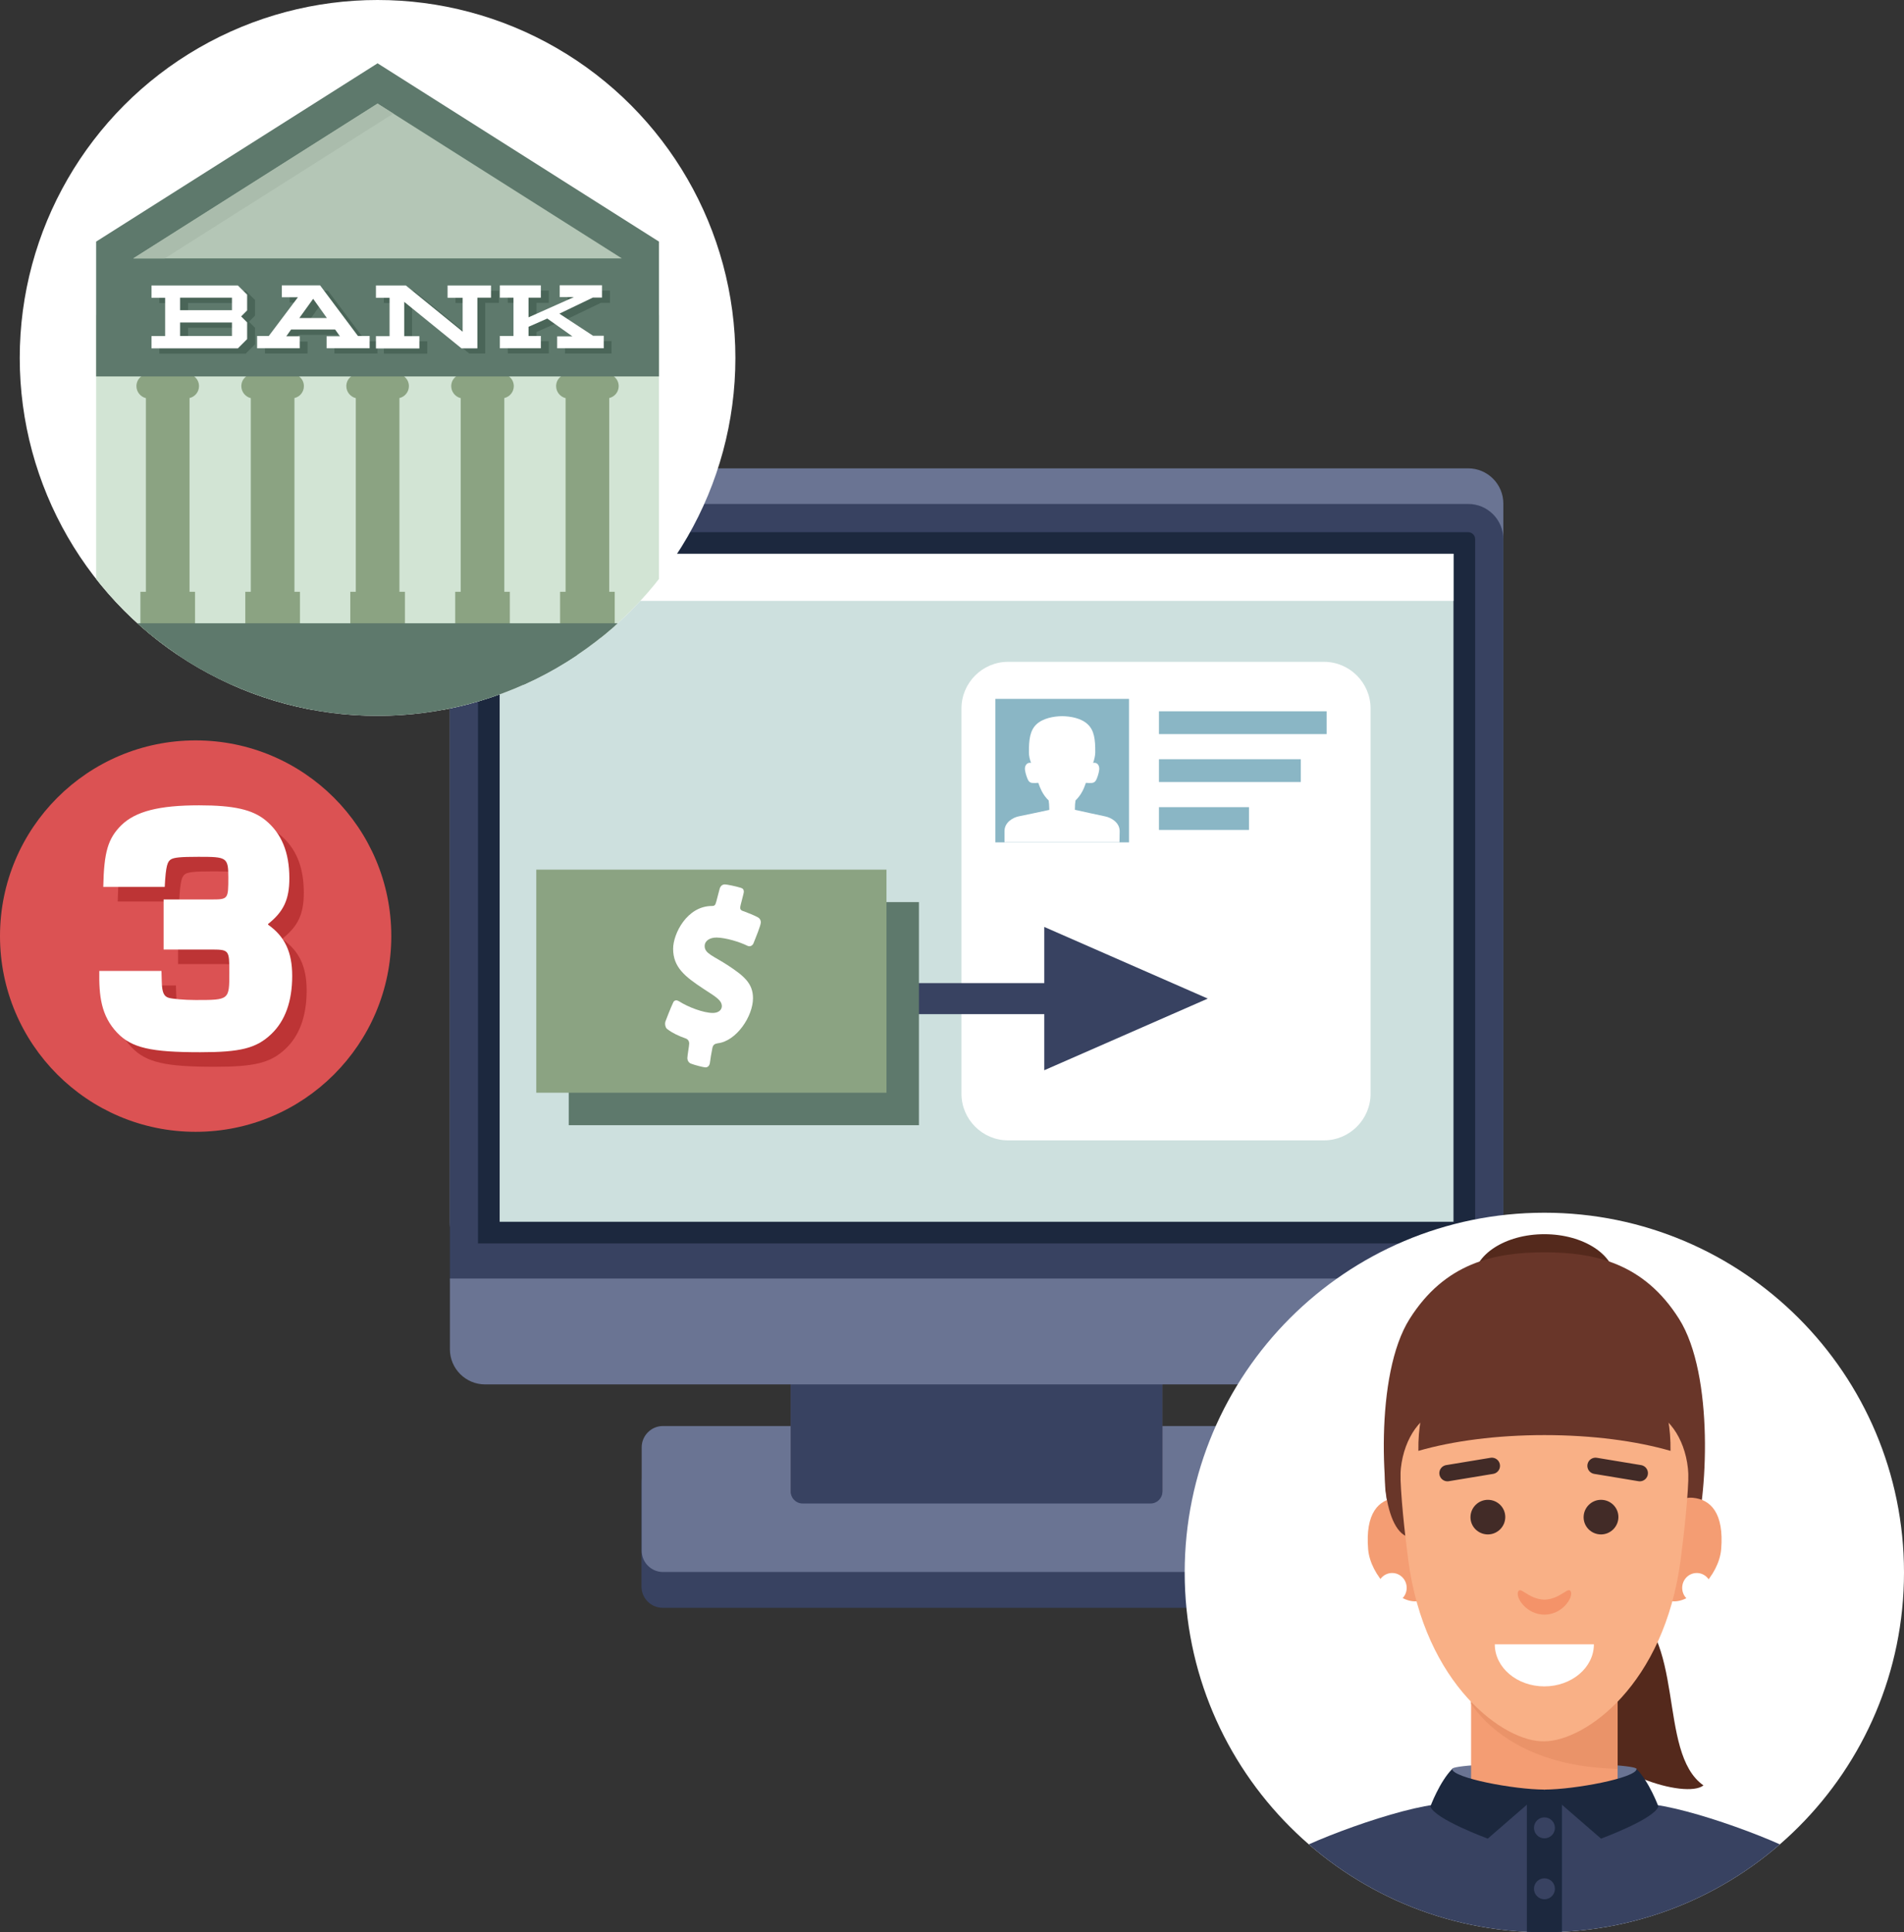 <?xml version="1.0" encoding="utf-8"?>
<!-- Generator: Adobe Illustrator 22.0.1, SVG Export Plug-In . SVG Version: 6.00 Build 0)  -->
<svg version="1.1" id="Layer_1" xmlns="http://www.w3.org/2000/svg" xmlns:xlink="http://www.w3.org/1999/xlink" x="0px" y="0px"
	 viewBox="0 0 1871.4 1898.6" style="enable-background:new 0 0 1871.4 1898.6;" xml:space="preserve">
<rect x="0" y="0" width="1871.4" height="1898.6" fill="#333333" stroke="none"/>
<style type="text/css">
	.st0{fill:#DB5253;}
	.st1{fill:#BD3435;}
	.st2{fill:#FFFFFF;}
	.st3{fill:#384261;}
	.st4{fill:#6A7493;}
	.st5{fill:#CDE0DE;}
	.st6{fill:#1C283E;}
	.st7{fill:#574D5E;}
	.st8{fill:#4C4C65;}
	.st9{clip-path:url(#SVGID_2_);}
	.st10{fill:#54291C;}
	.st11{fill:#693629;}
	.st12{fill:#F49D73;}
	.st13{fill:#EA9369;}
	.st14{fill:#F9B086;}
	.st15{fill:none;stroke:#422B27;stroke-width:16.027;stroke-linecap:round;stroke-miterlimit:10;}
	.st16{fill:none;stroke:#F38486;stroke-width:19.617;stroke-linecap:round;stroke-miterlimit:10;}
	.st17{fill:none;stroke:#E1775A;stroke-width:11.219;stroke-linecap:round;stroke-miterlimit:10;}
	.st18{fill:#422B27;}
	.st19{fill:#F49369;}
	.st20{fill:#8AB6C5;}
	.st21{fill:none;stroke:#8AB6C5;stroke-width:22.387;stroke-miterlimit:10;}
	.st22{clip-path:url(#SVGID_4_);}
	.st23{fill:#D2E4D4;}
	.st24{fill:#8BA382;}
	.st25{fill:#5E796C;}
	.st26{fill:#B4C6B6;}
	.st27{fill:#AABCAC;}
	.st28{fill:#4A6558;}
</style>
<g>
	<circle class="st0" cx="192.3" cy="919.8" r="192.3"/>
	<g>
		<path class="st1" d="M173.3,979.1c0.3,10.5,2.1,14.3,7,15.7c3.8,1,15,2.1,26.2,2.1c33.2,0,33.2,0,33.2-26.9
			c0-22.7,0-22.7-19.2-22.7H175v-49.2h46.1c17.5,0,17.5,0,17.5-22c0-19.5-1.7-19.9-29.3-19.9c-18.1,0-23.7,0.7-26.9,2.4
			c-3.5,2.1-5.2,5.6-6.3,27.2h-60.4c0.7-34.2,4.5-47.5,17.8-60.7c14-13.6,37-19.5,76.4-19.5c34.2,0,52.4,4.2,65.3,14.7
			c15.7,12.9,23.4,31.4,23.4,56.9c0,20.9-5.6,32.8-20.9,45v0.7c16.4,11.5,23.7,26.9,23.7,50.3c0,25.1-7,44.3-20.6,57.2
			c-14.7,14-30.4,17.8-69.8,17.8c-48.5,0-67.4-4.2-81.7-19.2c-15.7-16.8-17.8-36.3-17.5-60.7h61.1L173.3,979.1z"/>
	</g>
	<g>
		<path class="st2" d="M159,964.8c0.3,10.5,2.1,14.3,7,15.7c3.8,1,15,2.1,26.2,2.1c33.2,0,33.2,0,33.2-26.9c0-22.7,0-22.7-19.2-22.7
			h-45.4v-49.2h46.1c17.5,0,17.5,0,17.5-22c0-19.5-1.7-19.9-29.3-19.9c-18.1,0-23.7,0.7-26.9,2.4c-3.5,2.1-5.2,5.6-6.3,27.2h-60.4
			c0.7-34.2,4.5-47.5,17.8-60.7c14-13.6,37-19.5,76.4-19.5c34.2,0,52.4,4.2,65.3,14.7c15.7,12.9,23.4,31.4,23.4,56.9
			c0,20.9-5.6,32.8-20.9,45v0.7c16.4,11.5,23.7,26.9,23.7,50.3c0,25.1-7,44.3-20.6,57.2c-14.7,14-30.4,17.8-69.8,17.8
			c-48.5,0-67.4-4.2-81.7-19.2C99.3,998,97.2,978.4,97.6,954h61.1L159,964.8z"/>
	</g>
</g>
<g>
	<path class="st3" d="M630.5,1559c0,11.5,9.4,20.8,20.8,20.8l616.6,0c11.5,0,20.8-9.4,20.8-20.8v-101.7c0-11.5-9.4-20.8-20.8-20.8
		l-616.6,0c-11.5,0-20.8,9.4-20.8,20.8V1559z"/>
	<path class="st4" d="M1289,1422.1v101.6c0,11.5-9.4,20.9-20.9,20.9H651.5c-11.4,0-20.8-9.4-20.8-20.9v-101.6
		c0-11.5,9.4-20.9,20.8-20.9h616.7C1279.6,1401.2,1289,1410.6,1289,1422.1z"/>
	<path class="st4" d="M442.1,494.8v706.7c0,3.3,0.5,6.6,1.4,9.6c4.2,14.5,17.5,25.1,33.3,25.1l966.2,0c19.2,0,34.6-15.5,34.6-34.6
		V494.8c0-19.1-15.5-34.6-34.6-34.6l-966.2,0C457.6,460.2,442.1,475.7,442.1,494.8z"/>
	<path class="st3" d="M1477.6,529.8v728.9c0,19.1-15.5,34.6-34.6,34.6H476.8c-19.1,0-34.6-17.8-34.6-36.9V529.8
		c0-19.1,15.5-34.6,34.6-34.6H1443C1462.1,495.1,1477.6,510.7,1477.6,529.8z"/>
	<rect x="489.6" y="544.1" class="st5" width="940.5" height="674.7"/>
	<g>
		<path class="st6" d="M1428.6,544.2v656.3H491.1V544.2H1428.6 M1443,522.9H476.7c-3.8,0-6.9,3.1-6.9,6.9v692h980.1v-692
			C1449.9,526,1446.8,522.9,1443,522.9L1443,522.9z"/>
	</g>
	<path class="st7" d="M777.2,1464.7c0,6.4,5.2,11.6,11.6,11.6h342.1c6.4,0,11.6-5.2,11.6-11.6v-112.4c0-6.4-5.2-11.6-11.6-11.6
		H788.8c-6.4,0-11.6,5.2-11.6,11.6V1464.7z"/>
	<path class="st3" d="M777.2,1465.7c0,6.4,5.2,11.6,11.6,11.6h342.1c6.4,0,11.6-5.2,11.6-11.6v-112.4c0-6.4-5.2-11.6-11.6-11.6
		H788.8c-6.4,0-11.6,5.2-11.6,11.6V1465.7z"/>
	<rect x="491" y="544.1" class="st2" width="937.6" height="46.3"/>
	<path class="st8" d="M527,568.1c0,6.5-5.3,11.7-11.7,11.7c-6.5,0-11.7-5.2-11.7-11.7c0-6.5,5.2-11.7,11.7-11.7
		C521.8,556.4,527,561.6,527,568.1z"/>
	<path class="st4" d="M1477.6,1256.3v69.4c0,19.1-15.5,34.6-34.6,34.6H476.8c-19.1,0-34.6-15.5-34.6-34.6v-69.4H1477.6z"/>
</g>
<g>
	<defs>
		<path id="SVGID_1_" d="M1871.4,1545.1c0,195.2-158.3,353.5-353.5,353.5s-353.5-158.3-353.5-353.5s158.3-353.5,353.5-353.5
			S1871.4,1349.9,1871.4,1545.1"/>
	</defs>
	<clipPath id="SVGID_2_">
		<use xlink:href="#SVGID_1_"  style="overflow:visible;"/>
	</clipPath>
	<g class="st9">
		<path class="st2" d="M1934.6,1965.6h-808.5c-19,0-34.5-15.5-34.5-34.5v-728.3c0-19,15.5-34.5,34.5-34.5h808.5
			c19,0,34.5,15.5,34.5,34.5v728.3C1969.1,1950.1,1953.5,1965.6,1934.6,1965.6z"/>
		<ellipse class="st10" cx="1517.9" cy="1258" rx="69.6" ry="45.3"/>
		<path class="st11" d="M1664.4,1516.6c14.1-43.8,20.6-165.8-14.1-220.7c-34.6-54.8-82.8-65.4-132.4-65.4s-97.8,10.6-132.4,65.4
			c-34.6,54.8-28.1,176.9-14.1,220.7"/>
		<path class="st12" d="M1408.9,1516.6c2.3,26.3,1,55.2-16.7,56.8c-17.7,1.6-45.3-24.8-47.5-51.2c-2.9-35.4,10.2-48.9,27.9-50.5
			S1406.6,1490.2,1408.9,1516.6z"/>
		<path class="st11" d="M1386.1,1510.8c-12.6-2.4-20.8-19.3-24.4-46.3c-2.2-25.8,2.2-85.2,48.1-98.3S1386.1,1510.8,1386.1,1510.8z"
			/>
		<path class="st10" d="M1595.3,1574c63.5,30.9,32.6,147.7,79,180.3c-17.2,13.7-103-12-125.4-60.1
			C1526.6,1646.1,1595.3,1574,1595.3,1574z"/>
		<path class="st12" d="M1627.5,1516.6c-2.3,26.3-1,55.2,16.7,56.8c17.7,1.6,45.3-24.8,47.5-51.2c2.9-35.4-10.2-48.9-27.9-50.5
			S1629.8,1490.2,1627.5,1516.6z"/>
		<path class="st4" d="M1608.6,1738.2c0,17.1-40.6,31.4-90.7,31.4c-50.1,0-90.4-12.5-90.7-31.4c-0.1-3.2,40.6-5.8,90.7-5.8
			C1568,1732.4,1608.6,1735,1608.6,1738.2z"/>
		<rect x="1445.9" y="1639.4" class="st12" width="144" height="151.9"/>
		<path class="st13" d="M1445.9,1639.4v34.8c24.1,34.4,70.3,62.1,144,63.9v-98.7H1445.9z"/>
		<path class="st3" d="M1389.4,1790.1"/>
		<path class="st3" d="M1778.1,1827.6c-19.9-15.7-119.5-52.9-159.9-55.1h-200.6c-40.4,2.2-140,39.4-159.9,55.1
			c-19.9,15.7-28.5,31.4-28.5,60.4l0,201.4c37.9,28.4,233.7,45,288.7,45.5c55-0.5,250.8-17.1,288.7-45.5l0-201.4
			C1806.7,1859,1798.1,1843.3,1778.1,1827.6z"/>
		<polygon class="st6" points="1535.2,1901 1500.7,1901 1500.7,1760.1 1517.9,1758.5 1535.2,1760.1 		"/>
		<g>
			<circle class="st3" cx="1518" cy="1796" r="10.3"/>
		</g>
		<g>
			<circle class="st3" cx="1518" cy="1855.9" r="10.3"/>
		</g>
		<path class="st14" d="M1518,1711L1518,1711c40.1-0.4,117.8-55.4,133.9-178.6c3.3-24.9,7.8-65.3,7.7-88.1
			c-0.4-70.6-63.4-129.8-141.6-129.8h0c-78.2,0-141.2,59.3-141.6,129.8c-0.1,22.9,4.4,63.2,7.7,88.1
			C1400.1,1655.6,1478.8,1712.2,1518,1711L1518,1711z"/>
		<g>
			<line class="st15" x1="1611.7" y1="1447.5" x2="1568.2" y2="1440.3"/>
			<line class="st15" x1="1422.7" y1="1447.5" x2="1466.3" y2="1440.3"/>
		</g>
		<line class="st16" x1="1506.8" y1="1631.3" x2="1529.2" y2="1631.3"/>
		<line class="st17" x1="1488.9" y1="1624.8" x2="1547" y2="1624.8"/>
		<g>
			<path class="st18" d="M1590.7,1490.6c0,9.4-7.7,17.1-17.1,17.1s-17.1-7.5-17.1-16.9s7.7-17.1,17.1-17.1
				S1590.7,1481.2,1590.7,1490.6z"/>
			<path class="st18" d="M1479.5,1490.6c0,9.4-7.7,17.1-17.1,17.1s-17.1-7.5-17.1-16.9s7.7-17.1,17.1-17.1
				S1479.5,1481.2,1479.5,1490.6z"/>
		</g>
		<path class="st19" d="M1518,1586.5c17.2,0,28.1-16.1,26-22.3c-2.1-6.4-9.9,7.1-26,7.6c-16.1-0.5-23.9-13.9-26-7.6
			C1489.8,1570.4,1500.7,1586.5,1518,1586.5L1518,1586.5z"/>
		<path class="st11" d="M1518,1305.9c-61,0-125.3,29.9-123.9,119.7c33.6-9.7,76.8-15.5,123.9-15.5s90.3,5.8,123.9,15.5
			C1643.3,1335.9,1579,1305.9,1518,1305.9z"/>
		<g>
			<path class="st11" d="M1376.4,1454.1c-0.6-30.9,14.5-59,34.4-66.3l2.7-47.8l-42.5,41.2l-2.7,68.4L1376.4,1454.1z"/>
			<path class="st11" d="M1659.5,1454.1c0.6-30.9-14.5-59-34.4-66.3l-2.7-47.8l42.5,41.2l2.7,68.4L1659.5,1454.1z"/>
		</g>
		<g>
			<ellipse class="st2" cx="1667.7" cy="1560.2" rx="14.3" ry="14.6"/>
			<ellipse class="st2" cx="1368.3" cy="1560.2" rx="14.3" ry="14.6"/>
		</g>
		<path class="st6" d="M1427.3,1738.2c-12.5,12.7-21.4,36.8-21.4,36.8c4.1,12.4,56.4,31.6,56.4,31.6l55.6-48.2
			C1488.2,1758.4,1427.9,1747,1427.3,1738.2z"/>
		<path class="st6" d="M1608.6,1738.2c12.5,12.7,21.4,36.8,21.4,36.8c-4.1,12.4-56.4,31.6-56.4,31.6l-55.6-48.2
			C1547.6,1758.4,1608,1747,1608.6,1738.2z"/>
	</g>
</g>
<path class="st2" d="M1301.3,1120.5H990.8c-25.2,0-45.8-20.6-45.8-45.8V696.1c0-25.2,20.6-45.8,45.8-45.8h310.5
	c25.2,0,45.8,20.6,45.8,45.8v378.6C1347.1,1099.9,1326.5,1120.5,1301.3,1120.5z"/>
<rect x="978.3" y="686.7" class="st20" width="131.4" height="141"/>
<path class="st2" d="M1100.5,816.6c-0.1-8.8-8.8-13.3-14.1-14.4c-3.7-0.7-20.3-4.4-29.9-6.5v-1.4c0-2.9,0.2-5.5,0.6-7.8
	c2.6-2.5,5-5.6,6.8-9.1c1.3-2.4,2.4-5.3,3.4-8.2c1.7,0.2,4.1,0.3,6,0.1c1.4-0.2,2.8-0.7,3.8-2.4c1.1-1.7,2.9-6.9,3.3-10.6
	c0.4-4.1-1.8-6.8-4.6-6.8c-0.5,0-1,0-1.4,0.1c1.1-3.1,2-6.6,2.1-10.2c0.1-12.8-1-21.6-7.3-27.6c-6.3-6.1-16.8-8-25.3-8.1
	c-8.5,0.1-19,2.1-25.3,8.1c-6.2,6-7.4,14.8-7.3,27.6c0,3.6,0.9,7.1,2.1,10.2c-0.5,0-0.9-0.1-1.4-0.1c-2.7,0.1-5,2.7-4.6,6.8
	c0.4,3.7,2.3,8.9,3.3,10.6c1.1,1.7,2.4,2.3,3.8,2.4c1.9,0.2,4.3,0.1,6-0.1c1,2.9,2.2,5.8,3.4,8.2c1.9,3.6,4.2,6.7,6.8,9.1
	c0.3,2.3,0.6,4.9,0.6,7.8v1.5c-7.9,1.7-25.7,5.5-29.9,6.3c-5.2,1-14,5.5-14.1,14.4v11.1h113L1100.5,816.6z"/>
<line class="st21" x1="1139.1" y1="710.1" x2="1303.9" y2="710.1"/>
<line class="st21" x1="1139.1" y1="757.2" x2="1278.5" y2="757.2"/>
<line class="st21" x1="1139.1" y1="804.3" x2="1227.6" y2="804.3"/>
<polygon class="st3" points="1187.1,981.2 1026.4,910.8 1026.4,966 680.8,966 680.8,996.5 1026.4,996.5 1026.4,1051.6 "/>
<g>
	<defs>
		<circle id="SVGID_3_" cx="371.1" cy="351.7" r="351.7"/>
	</defs>
	<clipPath id="SVGID_4_">
		<use xlink:href="#SVGID_3_"  style="overflow:visible;"/>
	</clipPath>
	<g class="st22">
		<circle class="st2" cx="371.1" cy="351.7" r="351.7"/>
		<g>
			<rect x="94.5" y="309.6" class="st23" width="553.2" height="387.7"/>
			<g>
				<path class="st24" d="M505,379.4c0-6.6-5.4-12.1-12.1-12.1h-37.3c-6.6,0-12.1,5.4-12.1,12.1c0,5.7,4,10.5,9.3,11.8v190.3h-5.4
					v45.2h53.7v-45.2h-5.4V391.1C501,389.9,505,385.1,505,379.4z"/>
				<path class="st24" d="M608.1,379.4c0-6.6-5.4-12.1-12.1-12.1h-37.3c-6.6,0-12.1,5.4-12.1,12.1c0,5.7,4,10.5,9.3,11.8v190.3h-5.4
					v45.2h53.7v-45.2h-5.4V391.1C604.1,389.9,608.1,385.1,608.1,379.4z"/>
				<path class="st24" d="M401.9,379.4c0-6.6-5.4-12.1-12.1-12.1h-37.3c-6.6,0-12.1,5.4-12.1,12.1c0,5.7,4,10.5,9.3,11.8v190.3h-5.4
					v45.2H398v-45.2h-5.4V391.1C397.9,389.9,401.9,385.1,401.9,379.4z"/>
				<path class="st24" d="M298.7,379.4c0-6.6-5.4-12.1-12.1-12.1h-37.3c-6.6,0-12.1,5.4-12.1,12.1c0,5.7,4,10.5,9.3,11.8v190.3h-5.4
					v45.2h53.7v-45.2h-5.4V391.1C294.8,389.9,298.7,385.1,298.7,379.4z"/>
				<path class="st24" d="M195.6,379.4c0-6.6-5.4-12.1-12.1-12.1h-37.3c-6.6,0-12.1,5.4-12.1,12.1c0,5.7,4,10.5,9.3,11.8v190.3h-5.4
					v45.2h53.7v-45.2h-5.4V391.1C191.6,389.9,195.6,385.1,195.6,379.4z"/>
			</g>
			<rect x="119" y="612.4" class="st25" width="504.3" height="60.3"/>
			<rect x="94.5" y="643.3" class="st25" width="553.2" height="92.2"/>
			<polygon class="st25" points="371.1,62.2 94.5,237.4 94.5,287.4 94.5,369.9 647.7,369.9 647.7,287.4 647.7,237.4 			"/>
			<polygon class="st26" points="371.1,101.8 131,253.9 611.2,253.9 			"/>
			<polygon class="st27" points="371.1,101.8 131,253.9 161.9,253.9 386.6,111.6 			"/>
			<g>
				<path class="st28" d="M250.6,294.7v15.5l-5.9,5.9l5.9,5.9v16.4l-9.1,9.1h-84.9v-12.1h13.4v-37.6h-13.4v-12.1h84.9L250.6,294.7z
					 M184.8,310h51v-12.3h-51V310z M235.8,322.1h-51v13.2h51V322.1z"/>
				<path class="st28" d="M371,335.3v12.1h-42.3v-11.8h13.1l-4.7-6.6h-43.3l-4.7,6.6h13.2v11.8h-41.9v-12.1h11.5l28.6-38h-15.8
					v-11.7h37.6l37.2,49.7H371z M329.1,317.6l-13.5-18.9l-13.6,18.9H329.1z"/>
				<path class="st28" d="M490.3,297.6h-13.4v49.8h-15.5v-0.1l-0.1,0.1l-56.3-45.7v33.7H420v12.1h-42.7v-12.1h13.4v-37.7h-13.4
					v-12.1h29.4l55.8,45.4v-33.3h-14.8v-12.1h42.7V297.6z"/>
				<path class="st28" d="M601.1,335.3v12.1h-45.8v-11.7h15l-24.6-17.6l-18.4,8.1v9h12.1v12.1h-40.3v-12.1h13.4v-37.6h-13.4v-12.1
					h40.3v12.1h-12.1V317l44.6-19.9h-14v-11.6h41.6v12.1h-9l-32.9,15.8l33.1,21.7H601.1z"/>
			</g>
			<g>
				<path class="st2" d="M242.9,289.5V305l-5.9,5.9l5.9,5.9v16.4l-9.1,9.1h-84.9v-12.1h13.4v-37.6h-13.4v-12.1h84.9L242.9,289.5z
					 M177,304.8h51v-12.3h-51V304.8z M228,316.9h-51v13.2h51V316.9z"/>
				<path class="st2" d="M363.3,330.1v12.1H321v-11.8h13.1l-4.7-6.6h-43.3l-4.7,6.6h13.2v11.8h-41.9v-12.1h11.5l28.6-38H277v-11.7
					h37.6l37.2,49.7H363.3z M321.3,312.5l-13.5-18.9l-13.6,18.9H321.3z"/>
				<path class="st2" d="M482.6,292.5h-13.4v49.8h-15.5v-0.1l-0.1,0.1l-56.3-45.7v33.7h14.9v12.1h-42.7v-12.1h13.4v-37.7h-13.4
					v-12.1h29.4l55.8,45.4v-33.3h-14.8v-12.1h42.7V292.5z"/>
				<path class="st2" d="M593.4,330.1v12.1h-45.8v-11.7h15L537.9,313l-18.4,8.1v9h12.1v12.1h-40.3v-12.1h13.4v-37.6h-13.4v-12.1
					h40.3v12.1h-12.1v19.3l44.6-19.9h-14v-11.6h41.6v12.1h-9l-32.9,15.8l33.1,21.7H593.4z"/>
			</g>
		</g>
	</g>
</g>
<path class="st2" d="M1566.6,1615.7c0,22.8-21.8,41.3-48.7,41.3s-48.7-18.5-48.7-41.3H1566.6z"/>
<g>
	<rect x="559" y="886.4" class="st25" width="344.2" height="219.2"/>
	<rect x="527.1" y="854.5" class="st24" width="344.2" height="219.2"/>
	<g>
		<path class="st2" d="M715.7,948.7c15.5,10.2,24.4,17.6,24.4,32.1c0,17.8-16.3,42.2-34.6,44.3c-3.1,0.5-4.6,1.5-5.3,4.6
			c-1,5.1-2,10.7-2.5,15c-0.5,2.5-2,4.1-4.3,4.1c-1.8,0-10.7-2.3-14-3.6c-2.5-0.8-3.8-3.3-3.8-5.6c0-2.3,1.8-12.2,1.8-14.2
			c0-2.5-1.3-4.3-3.6-5.1c-6.6-2.3-13-5.3-17.6-8.9c-1.8-1-2.5-3.6-2.5-5.6c0-0.8,0.3-2,0.3-2s5.1-13.5,7.6-18.6
			c0.5-1.5,1.8-2.3,3.1-2.3c0.8,0,2,0.5,2.8,1c8.7,5.6,23.9,11.4,33.1,11.4c5.1,0,8.9-2.5,8.9-6.9c-0.3-5.1-4.1-7.9-17.6-16.5
			c-18.6-12.2-30.3-21.4-30.3-39.7c0-14.5,13.5-42,38.2-42c2.8,0,3.3-1,4.3-4.6c1.3-4.6,2.3-9.2,3.3-12.5c0.8-2.5,2.5-4.1,5.1-4.1
			c1.8,0,10.7,1.8,15.5,3.3c2,0.5,3.1,1.8,3.1,3.8s-3.6,13.7-3.6,15.8c0,2.3,1.8,3.1,3.8,3.6c4.6,1.8,9.4,3.6,13.7,5.9
			c1.8,1,2.8,2.8,2.8,4.8c0,3.1-5.1,15.3-7.4,21.1c-0.8,1.5-2.3,2.5-3.8,2.5c-0.8,0-1.3-0.3-2-0.5c-7.6-3.8-21.1-7.9-30.3-8.1
			c-6.6,0-11.7,3.1-11.7,8.4C692.5,937,701.4,939.3,715.7,948.7z"/>
	</g>
</g>
</svg>
